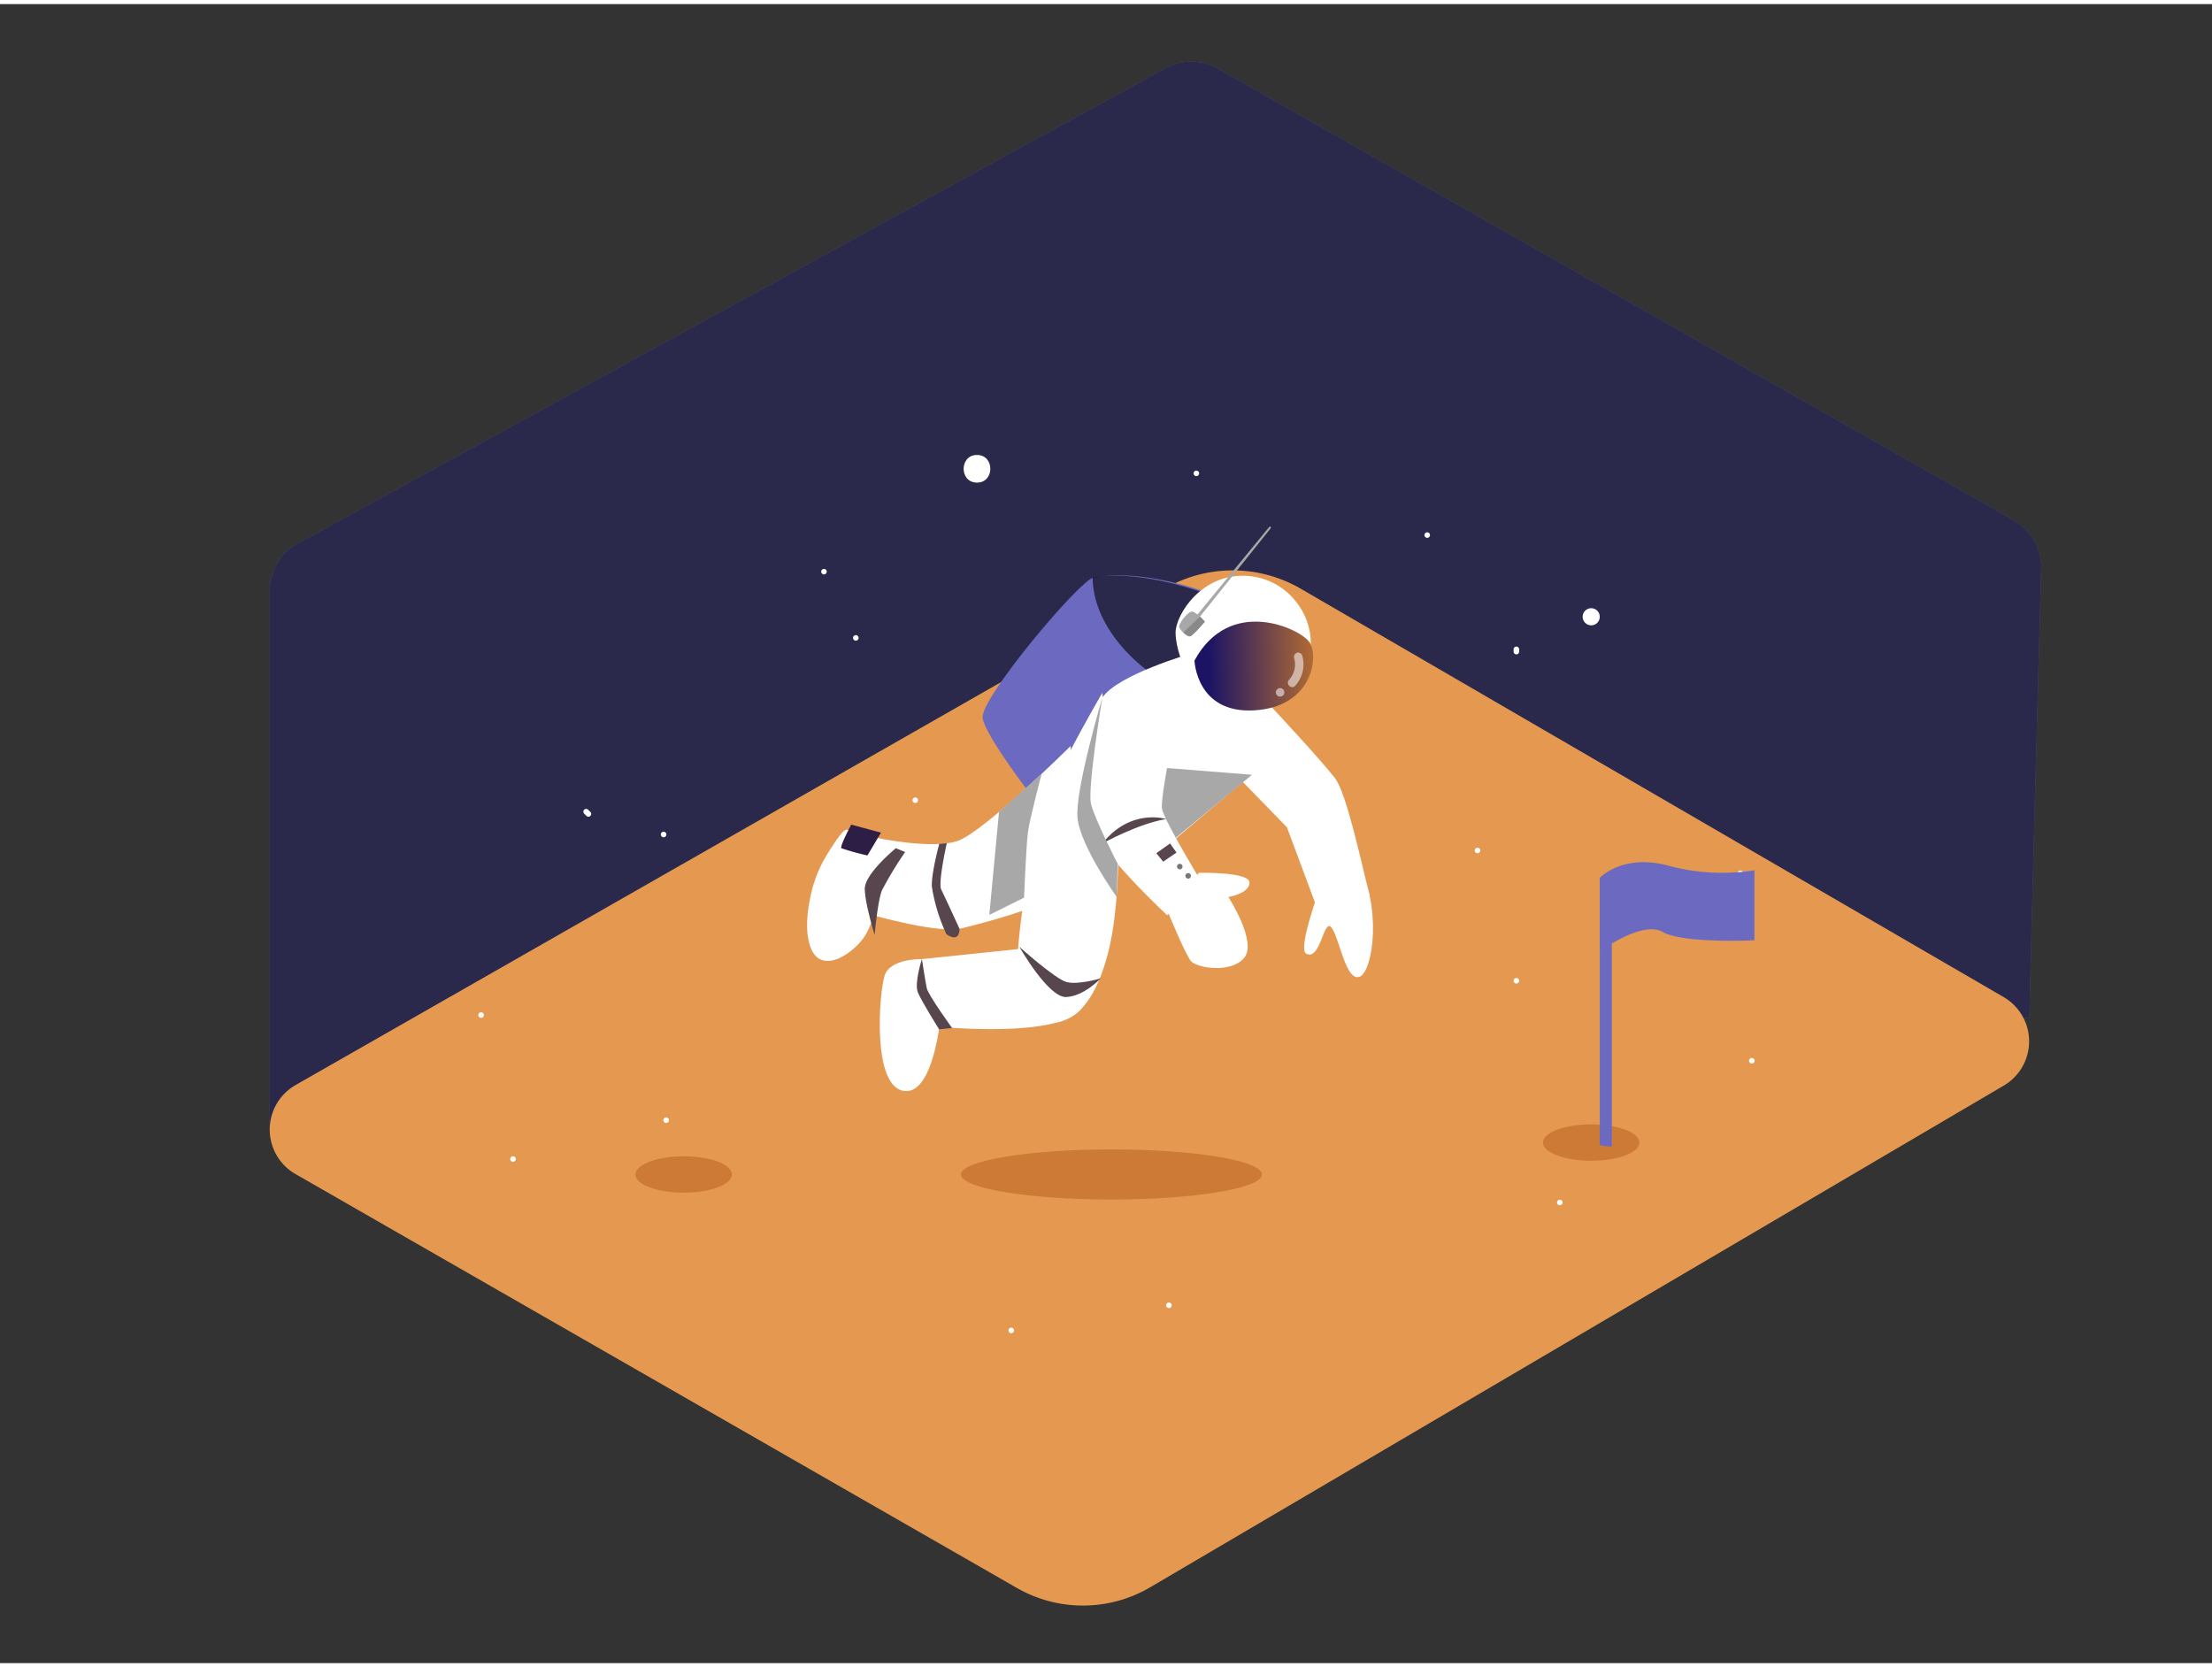 <svg id="Layer_1" data-name="Layer 1" xmlns="http://www.w3.org/2000/svg" xmlns:xlink="http://www.w3.org/1999/xlink" viewBox="0 0 400 300" width="406" height="306" class="illustration styles_illustrationTablet__1DWOa"><rect x="0" y="0" width="400" height="300" fill="#333333" stroke="none"/><defs><linearGradient id="linear-gradient" x1="247.23" y1="119.33" x2="218.59" y2="119.88" gradientUnits="userSpaceOnUse"><stop offset="0" stop-color="#fff"></stop><stop offset="0.03" stop-color="#f7931e"></stop><stop offset="1" stop-color="#1b1464"></stop></linearGradient></defs><title>1</title><path d="M48.78,203.85V106.11a9.78,9.78,0,0,1,5.08-8.58L210.72,11.61a9.78,9.78,0,0,1,9.53.07L364.11,93.3a9.77,9.77,0,0,1,5,8.77c-.52,19-2.12,77.8-2.12,81.24" fill="#6b6ac0"></path><path d="M48.78,203.85V106.11a9.78,9.78,0,0,1,5.08-8.58L210.72,11.61a9.78,9.78,0,0,1,9.53.07L364.11,93.3a9.77,9.77,0,0,1,5,8.77c-.52,19-2.12,77.8-2.12,81.24" opacity="0.61"></path><path d="M53.45,195.47l157.3-89.84a24.51,24.51,0,0,1,24.47.09l127.12,73.85a9.27,9.27,0,0,1,0,16L208,286.28a24,24,0,0,1-24.11.13L53.43,211.56A9.27,9.27,0,0,1,53.45,195.47Z" fill="#e59950"></path><path d="M221.27,107.3c-1.33-.14-13.43-5.5-23.58-3.57-2.46.47-20.53,21.89-20,25.37s10.11,15.7,10.11,15.7l25.2-24" fill="#6b6ac0"></path><path d="M210.49,122.58l1.79-1.7,8.3-13.53c-1.31-.14-12.95-5.28-23-3.67C197.65,111.47,203.77,118.56,210.49,122.58Z" opacity="0.61"></path><path d="M247.66,161.21c-1.66-6.78-4.24-18.7-6.28-21.28-3.1-3.92-11.46-12.83-11.46-12.83l-6.12,12.59,8.92,9.16,5.42,14.55C241.57,162.67,244.64,163,247.66,161.21Z" fill="#fff"></path><path d="M238.72,159.73s-4.09,11.06-2.55,11.95c2.61,1.5,3.15-6.38,4.57-4.73s2.61,9.92,5.12,8.93,4.1-13.19-.55-20.73S238.72,159.73,238.72,159.73Z" fill="#fff"></path><path d="M166.71,172.69s-5.76-.15-6.75,3-2.31,20,3.49,20.84,6.87-15.45,6.87-15.45" fill="#fff"></path><path d="M153.11,149.29c-.78-.16-3.34,4.15-3.73,4.8a22.77,22.77,0,0,0-2.57,6.2c-.76,3.1-1.4,7.4-.16,10.45,2.07,5.12,8.26.48,10-2.64a22.89,22.89,0,0,0,1.74-4.4,55,55,0,0,0,.48-6.59V151A39.81,39.81,0,0,0,153.11,149.29Z" fill="#fff"></path><path d="M199.34,124.54S187.87,144,186.81,151.19s-5.8,31.43-.42,32.74,10.84-.17,14-12.42c2.1-8,1.85-20.57,1.85-20.57Z" fill="#fff"></path><path d="M228.2,134.45c.73-2.41,1.24-4.87,1.73-7.34l-.24-.35-14.29-9.33s-8.78,3.57-10.33,8.92,4.75,26.94,4.75,26.94l16.52-14A44.78,44.78,0,0,0,228.2,134.45Z" fill="#fff"></path><path d="M188.06,170.47l-21.34,2.22s-4.51,6.84,1.51,12.1c0,0,20.44,2.25,26.38-2.23S188.06,170.47,188.06,170.47Z" fill="#fff"></path><path d="M173.54,167.21c6.14-2.62,25.63-12.82,25.63-12.82" fill="#fff"></path><path d="M173.54,167.21c-4.88.79-17.23-2.89-17.23-2.89-10-4.08,2.09-13.58,2.09-13.58s9.91,2.14,14.65.63,20.55-17.21,20.55-17.21,1.65,22-.52,25.5S173.54,167.21,173.54,167.21Z" fill="#fff"></path><path d="M216.8,157.09s9.15-.22,9.15,1.77-3.83,2.6-3.83,2.6,5.28,8.12,2.87,11-8.54,1.84-9.61.61-4.32-9.24-4.32-9.24" fill="#fff"></path><path d="M184.33,170.47s6.39,5.74,8.48,6.35,6.24-.65,6.24-.65-3,3.23-6.24,3.38S184.33,170.47,184.33,170.47Z" fill="#57464e"></path><path d="M171.15,168.2a31.9,31.9,0,0,1-2.64-8.61c-.11-2.47,1.34-7.74,1.34-7.74l1.36-.12s-1.62,7.17-1,8.4,3.3,7.08,3.3,7.08S173.65,169.88,171.15,168.2Z" fill="#57464e"></path><path d="M226.41,139.36,209.16,138s-.1,8.89,1.67,11.49,1.68,1.37,1.68,1.37Z" fill="#a8a8a8"></path><path d="M215.39,117.43s-13.39,3.87-16.05,8-2.84,21.75,0,26.4,11.72,12.93,11.72,12.93,5.29-4.57,5.74-6.78c0,0-5.93-9.79-6.64-12.3S215.39,117.43,215.39,117.43Z" fill="#fff"></path><path d="M199.34,151.78s6.54-3.61,11.54-4.41C210.88,147.37,204.5,145.3,199.34,151.78Z" fill="#57464e"></path><path d="M222.14,127.11s9.74.42,13.6-6.59-1.4-16.34-9.88-17.1-13.28,7-13.28,10.24S215,125.28,222.14,127.11Z" fill="#fff"></path><path d="M216,118.71s.32,9.64,10.86,9,11.68-9.83,9.92-12.34S222.34,107,216,118.71Z" fill="url(#linear-gradient)"></path><path d="M235.48,117.78a.77.77,0,0,0-1.48.41,4.12,4.12,0,0,1-.9,4c-.67.73.42,1.82,1.09,1.09A5.71,5.71,0,0,0,235.48,117.78Z" fill="#fff" opacity="0.54"></path><path d="M231.49,123.69a.77.77,0,0,0,0,1.54A.77.77,0,0,0,231.49,123.69Z" fill="#fff" opacity="0.54"></path><path d="M215.48,111.68l14.05-17.15s.39-.17.25.26L216,112Z" fill="#a8a8a8"></path><path d="M217.79,111.68s-1.56-1.9-2.3-1.83-2.56,2.33-2.23,2.92,1.36,1.68,1.88,1.55S217.79,111.68,217.79,111.68Z" fill="#a8a8a8"></path><path d="M217,110.75c-1,1-2,1.9-3,2.83.42.44.92.81,1.24.74.52-.13,2.66-2.64,2.66-2.64S217.51,111.21,217,110.75Z" fill="#898989"></path><polygon points="211.58 151.78 209.1 153.55 210.34 155.07 212.75 153.43 211.58 151.78" fill="#57464e"></polygon><path d="M213.34,155.46a.5.5,0,0,0,0,1A.5.5,0,0,0,213.34,155.46Z" fill="#777"></path><path d="M214.86,157.14a.5.5,0,0,0,0,1A.5.5,0,0,0,214.86,157.14Z" fill="#777"></path><path d="M162,152.64s-5.66,4.63-5.62,7.36,1.78,8.33,1.78,8.33.55-6.19,1.33-8.09a66.73,66.73,0,0,1,4.19-6.91Z" fill="#57464e"></path><path d="M166.71,172.69s-1.41,4.35-.74,6,3.85,6.7,3.85,6.7l2.35-.24s-4.31-5.93-4.58-7.2S166.71,172.69,166.71,172.69Z" fill="#57464e"></path><path d="M153.93,148.37c.11-.18-2.16,4-1.77,4.28a45.26,45.26,0,0,0,4.7,1.3l2.45-4.12Z" fill="#2d1e45"></path><path d="M199.34,125.38s-2.73,16.46-2.06,19.23,4.83,10.85,4.83,10.85l-.17,6s-6.67-9.31-7.1-14.37S199.34,125.38,199.34,125.38Z" fill="#a8a8a8"></path><path d="M185.18,161.58s.37-9.31.71-11.86,2.48-10.54,2.48-10.54l-7.72,6.91-1.75,18.61Z" fill="#a8a8a8"></path><circle cx="287.74" cy="110.79" r="1.55" fill="#fff"></circle><path d="M216.34,84.36a.5.5,0,0,0,0,1A.5.5,0,0,0,216.34,84.36Z" fill="#fff"></path><path d="M149,102.13a.5.5,0,0,0,0,1A.5.5,0,0,0,149,102.13Z" fill="#fff"></path><path d="M120,149.66a.5.5,0,0,0,0,1A.5.5,0,0,0,120,149.66Z" fill="#fff"></path><path d="M165.51,143.46a.5.5,0,0,0,0,1A.5.5,0,0,0,165.51,143.46Z" fill="#fff"></path><path d="M154.76,114.11a.5.5,0,0,0,0,1A.5.5,0,0,0,154.76,114.11Z" fill="#fff"></path><path d="M273.71,116.68v.41a.5.5,0,0,0,1,0v-.41A.5.5,0,0,0,273.71,116.68Z" fill="#fff"></path><path d="M314.71,156.68a.5.5,0,0,0,0,1A.5.5,0,0,0,314.71,156.68Z" fill="#fff"></path><path d="M258.09,95.52a.5.5,0,0,0,0,1A.5.5,0,0,0,258.09,95.52Z" fill="#fff"></path><path d="M274.21,176.11a.5.5,0,0,0,0,1A.5.5,0,0,0,274.21,176.11Z" fill="#fff"></path><path d="M120.46,201.32a.5.5,0,0,0,0,1A.5.5,0,0,0,120.46,201.32Z" fill="#fff"></path><path d="M106.76,146.09l-.41-.41a.5.5,0,0,0-.71.71l.41.41A.5.5,0,0,0,106.76,146.09Z" fill="#fff"></path><path d="M87,182.31a.5.5,0,0,0,0,1A.5.5,0,0,0,87,182.31Z" fill="#fff"></path><path d="M182.87,239.34a.5.5,0,0,0,0,1A.5.5,0,0,0,182.87,239.34Z" fill="#fff"></path><path d="M211.38,234.8a.5.5,0,0,0,0,1A.5.5,0,0,0,211.38,234.8Z" fill="#fff"></path><path d="M282.06,216.2a.5.5,0,0,0,0,1A.5.5,0,0,0,282.06,216.2Z" fill="#fff"></path><path d="M316.78,190.58a.5.5,0,0,0,0,1A.5.5,0,0,0,316.78,190.58Z" fill="#fff"></path><path d="M267.18,152.55a.5.5,0,0,0,0,1A.5.5,0,0,0,267.18,152.55Z" fill="#fff"></path><path d="M92.77,208.35a.5.5,0,0,0,0,1A.5.5,0,0,0,92.77,208.35Z" fill="#fff"></path><path d="M176.67,81.53c-3.22,0-3.22,5,0,5S179.89,81.53,176.67,81.53Z" fill="#fff"></path><ellipse cx="287.74" cy="205.87" rx="8.72" ry="3.29" fill="#cc7a36"></ellipse><path d="M291.47,206.57V158h-2.18V206.3A6.49,6.49,0,0,0,291.47,206.57Z" fill="#6b6ac0"></path><path d="M289.29,158s4.17-4.46,12.46-2.19a37.22,37.22,0,0,0,15.51.82v12.66s-12.8.64-16.59-1.5-11.38,3.53-11.38,3.53" fill="#6b6ac0"></path><ellipse cx="123.63" cy="211.64" rx="8.72" ry="3.29" fill="#cc7a36"></ellipse><ellipse cx="200.99" cy="211.64" rx="27.21" ry="4.53" fill="#cc7a36"></ellipse></svg>